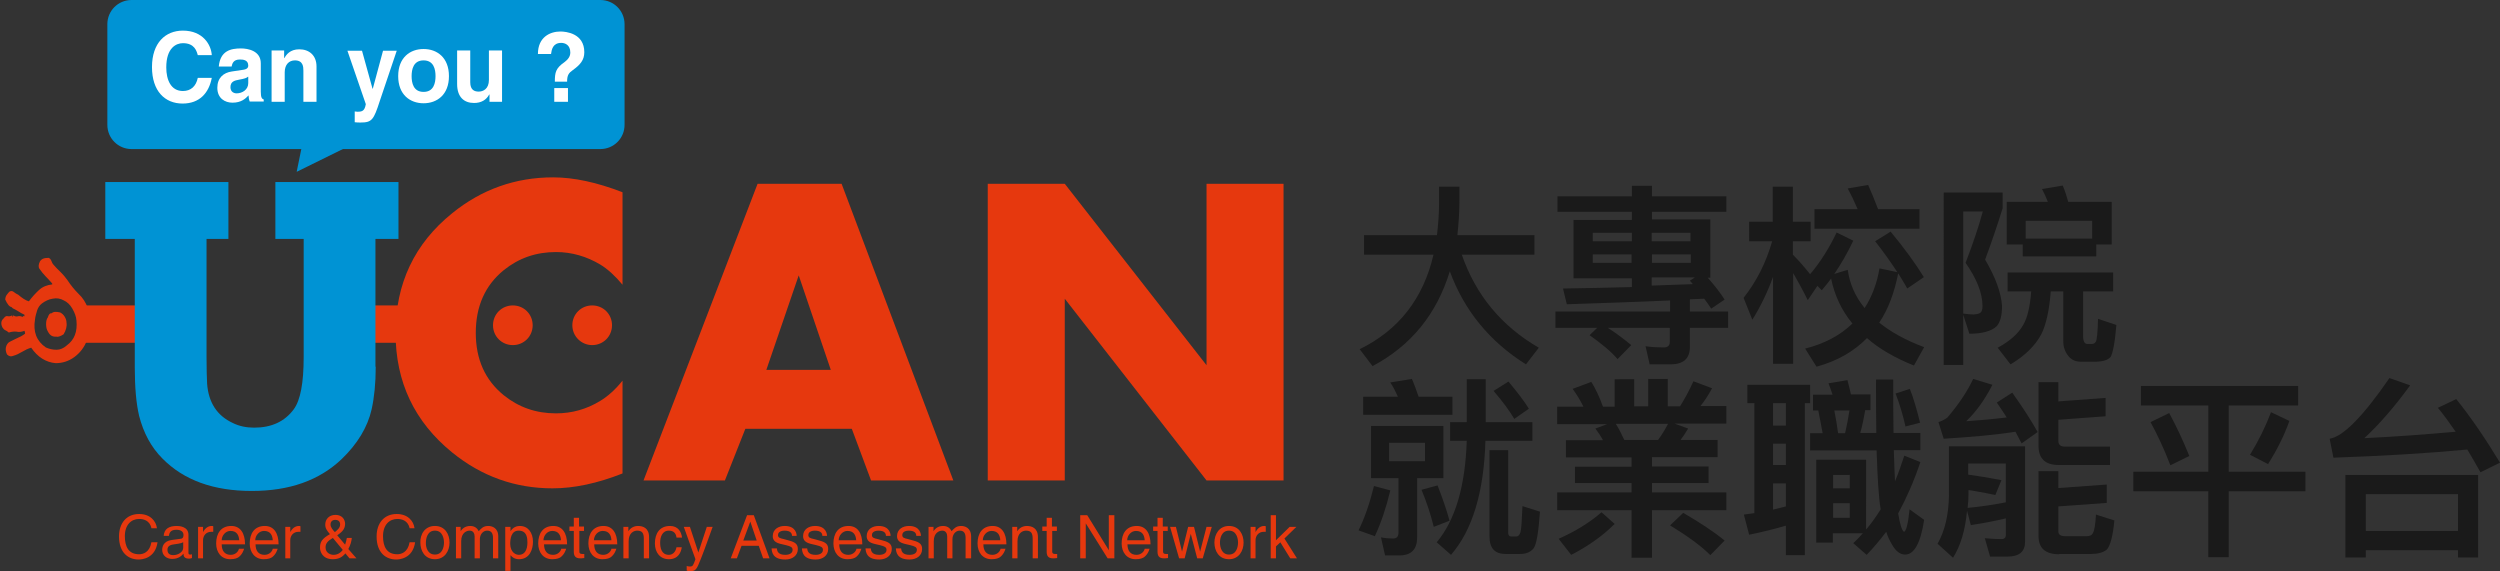 <?xml version="1.0" encoding="utf-8"?>
<!-- Generator: Adobe Illustrator 28.3.0, SVG Export Plug-In . SVG Version: 6.00 Build 0)  -->
<svg version="1.1" id="圖層_1" xmlns="http://www.w3.org/2000/svg" xmlns:xlink="http://www.w3.org/1999/xlink" x="0px" y="0px"
	 viewBox="0 0 857 195.8" style="enable-background:new 0 0 857 195.8;" xml:space="preserve">
<rect x="0" y="0" width="857" height="195.8" fill="#333333" stroke="none"/>
<style type="text/css">
	.st0{fill:#1A1A1A;}
	.st1{fill:#E6380E;}
	.st2{fill:#0093D4;}
	.st3{fill:#FFFFFF;}
</style>
<g>
	<g>
		<path class="st0" d="M492.6,80.5c0.4-3.4,0.7-6.9,0.7-10.6v-5.9h7v4.4c0,4.3-0.3,8.4-0.7,12.2H526v6.7h-24.9
			c4.8,13.8,13.5,24.4,26.4,31.9l-4.4,5.7C510.8,117.2,502,106.6,497,93c-4.5,14.7-13.3,25.5-26.5,32.5l-4.4-5.8
			c13.3-6.5,21.8-17.3,25.3-32.4h-23.8v-6.7H492.6z"/>
		<path class="st0" d="M559.4,75.2v-2.6h-25.5v-5.3h25.5v-3.6h6.9v3.6h25.5v5.3h-25.5v2.6h20v20h-0.9c2.5,2.8,4.4,5.3,5.8,7.5
			l-4.6,3.1c-0.7-1.1-1.5-2.2-2.4-3.4l-4.9,0.2v4.2h13.1v5.6h-13.1v6.5c0,4-2.2,6-6.7,6h-7.1l-1.4-6.2c2.2,0.3,4.4,0.4,6.3,0.4
			c1.3,0,2-0.7,2-1.8v-4.9h-21.2c3.1,2,5.7,4,8,5.9l-4.7,4.8c-2.2-2.6-5.5-5.3-9.6-8.2l2.6-2.5h-14.3v-5.6h39.3v-3.8
			c-11.4,0.5-23.2,0.9-35.4,1.3l-1.3-5.4c8-0.1,15.8-0.3,23.6-0.5v-3h-20v-20H559.4z M559.4,82.7v-2.9H546v2.9H559.4z M559.4,87.2
			H546v2.9h13.3V87.2z M566.2,82.7h13.3v-2.9h-13.3V82.7z M579.6,87.2h-13.3v2.9h13.3V87.2z M579.3,96.2l1.7-1.1h-14.8v2.8l14.1-0.5
			L579.3,96.2z"/>
		<path class="st0" d="M607.7,76V64h6.9V76h6.1v6.7h-6.1v4.6c2,2,4,4.3,5.9,6.7c3.5-4.1,6.5-8.9,9.1-14.3l5.7,2.8
			c-2,4.2-4.1,7.9-6.5,11.4l4.6-1.4c0.7,4.9,2.6,9.2,5.8,13.1c2.5-3.9,4.2-8.4,5.1-13.6l6.1,1.3c-2.2-3.4-4.7-6.9-7.6-10.6l5.3-3.3
			c4.9,5.9,8.7,11.2,11.4,15.6l-5.7,3.9c-0.9-1.7-2-3.4-3.1-5.2c-1.3,6.6-3.4,12.3-6.5,16.9c4.1,3.3,9.2,6.1,15.4,8.4l-3.5,6.3
			c-6.5-2.6-11.9-5.7-16.1-9.4c-4.5,4.6-10.3,7.9-17.3,9.8l-3.9-6.2c6.7-1.7,12.1-4.6,16.2-8.6c-3.7-4.5-6.1-9.6-7.3-15.4
			c-1.1,1.5-2.2,2.8-3.2,4L623,98l-3.3,4.9c-1.8-3.7-3.6-6.8-5-9.3v31.1h-6.9V94.9c-1.9,5.3-4.3,10.2-7.1,14.7l-3-7.5
			c4.5-5.7,7.7-12.1,9.8-19.4h-7.9V76H607.7z M636.8,71.7c-1.1-2.6-2.2-4.9-3.4-7.1l7-1.2c1.1,2.4,2.2,5.2,3.4,8.3H658v6.7h-36v-6.7
			H636.8z"/>
		<path class="st0" d="M686.5,66v5.4c-1.7,5.5-3.7,11.4-6,17.6c3.6,6.1,5.5,11.4,5.8,15.9c0,3.2-0.6,5.5-1.8,6.9
			c-1.8,1.7-4.9,2.6-9.4,2.6l-2.1-6.5v17.2h-6.7V66H686.5z M676.6,107.8c1.2-0.1,2-0.3,2.4-0.7c0.4-0.4,0.6-1.1,0.6-2.2
			c0-4.4-2-9.4-5.8-14.8c2.5-6.5,4.5-12.4,5.9-17.6H673v35C674.5,107.7,675.7,107.8,676.6,107.8z M724.4,93.4v6.5h-10.3v15.4
			c0,1.7,0.5,2.6,1.4,2.6h1.7c0.5,0,0.9-0.3,1.2-0.7c0.4-0.5,0.7-3.2,0.8-7.9l6.3,2.1c-0.5,6.2-1.3,9.9-2,11c-0.9,1-2.5,1.5-4.8,1.6
			h-5.3c-2,0-3.4-0.7-4.4-2c-1.1-1.4-1.7-3-1.7-5V99.9H703c-0.5,6.5-1.6,11.4-3.2,14.6c-2.1,4-5.7,7.5-10.6,10.4l-4.4-5.7
			c4.1-2.2,7.1-4.8,8.8-7.9c1.4-2.4,2.3-6.2,2.7-11.4h-8.1v-6.5H724.4z M723.9,83.8h-5.3v4.1h-25.2v-4.1h-5.5V69.2h14.1
			c-0.6-1.6-1.3-3.1-2-4.4l7.1-1.2c0.7,1.6,1.3,3.5,1.9,5.6h14.9V83.8z M717.2,81.8v-6.1h-22.8v6.1H717.2z"/>
		<path class="st0" d="M476.6,168.1c-1.4,5.9-3.2,11.2-5.3,15.7l-5.6-2c2-4,3.8-9.1,5.3-15.2L476.6,168.1z M479.2,136
			c-0.8-1.8-1.6-3.4-2.6-4.9l7.4-1.2c0.8,1.8,1.5,3.8,2.3,6.1h11.6v6.2h-30.6V136H479.2z M494.8,146v17.9h-9v20.3
			c0,4.1-2,6.2-6.1,6.2h-4.9l-1.4-6.2c1.5,0.3,2.8,0.4,4.2,0.4c1.2,0,1.8-0.7,1.8-2v-18.7h-9.4V146H494.8z M488.5,151.8h-12.3v6.3
			h12.3V151.8z M496.9,178.5l-5.4,2.1c-1.1-4.4-2.5-8.6-4.2-12.7l5.5-1.5C494.5,170.8,495.9,174.8,496.9,178.5z M509.3,130v14.7h16
			v6.4h-16.1c-0.5,17.7-4.5,30.7-11.8,39.1l-4.9-4.3c6.3-7.5,9.8-19.1,10.3-34.8h-5.7v-6.4h5.7V130H509.3z M516.1,189.9
			c-3.7,0-5.5-2-5.5-6v-29.6h6.4v28.3c0,0.8,0.3,1.3,1.1,1.3h1.8c0.5,0,1-0.5,1.3-1.4c0.3-1,0.5-4,0.7-9l6,1.9
			c-0.5,7.1-1.2,11.3-2.2,12.6c-1.1,1.3-2.6,1.9-4.6,1.9H516.1z M524.1,140.1l-5,3.5c-1.7-2.9-4.1-6.1-7.1-9.6l5.1-3.2
			C520.1,134.4,522.5,137.5,524.1,140.1z"/>
		<path class="st0" d="M560.2,129.9v9.4h4.8v-9.4h6.7v9.4h4.2c1.7-2.7,3.2-5.5,4.6-8.6l6.4,2.4c-1.3,2.4-2.6,4.4-4,6.1h8.9v6h-17.8
			l4.7,1.7c-0.8,1.4-1.7,2.7-2.6,3.9h12.7v5.9h-22.5v3.2h19.4v5.7h-19.4v3.2h25.5v6.1h-25.5v16.3h-7v-16.3h-25.5v-6.1h25.5v-3.2
			h-19.4V160h19.4v-3.2h-22.5v-5.9h12.7c-0.8-1.5-1.7-2.8-2.6-4l4-1.5h-17.1v-6h9c-1.1-2.2-2.3-4.2-3.7-6.1l6.4-2.4
			c1.5,2.4,2.8,5.2,4,8.5h4v-9.4H560.2z M553.5,179.6c-4,4-9,7.6-14.9,10.6l-4.3-5.5c5.8-2.6,10.7-5.6,14.7-9.1L553.5,179.6z
			 M553.9,145.3c1.1,1.7,2,3.6,2.9,5.5h11.6c1.3-1.8,2.4-3.6,3.4-5.5H553.9z M591.2,185.3l-4.9,5c-3.2-3.2-7.9-6.6-13.8-10.2
			l4.5-4.3C582.5,179,587.3,182.1,591.2,185.3z"/>
		<path class="st0" d="M620.5,131.9v6.3h-1.8v52.1h-6.5v-10.1c-4.1,1.2-8.2,2.2-12.6,3.1l-1.8-6.9l3.6-0.5v-37.7H599v-6.3H620.5z
			 M612.2,145.9v-7.7h-4.4v7.7H612.2z M612.2,159.4v-7.3h-4.4v7.3H612.2z M612.2,173.6v-7.9h-4.4v9
			C609.3,174.3,610.7,174,612.2,173.6z M639.8,181.4c1.8-2.1,3.4-4.4,4.9-6.8c-0.7-4-1.1-10.8-1.4-20.2h-22.8v-5.9h4.3
			c-0.5-2.8-1-5.3-1.5-7.8h-1.8v-5.4h6.7c-0.5-1.5-0.9-2.7-1.4-3.9l6.5-1.1c0.4,1.5,0.8,3.1,1.2,4.9h6.7v5.4h-1.8
			c-0.5,2.8-1,5.4-1.7,7.8h5.5c-0.1-5.4-0.1-11.5-0.1-18.3h5.9c0,6.9,0,12.9,0.1,18.3h9.2v5.9h-9.1c0.1,4.1,0.3,7.7,0.4,10.7
			c1.2-2.8,2.2-5.8,3.2-8.8l5.5,2.2c-2.2,6.6-4.8,12.4-7.6,17.6c0.6,3.8,1.3,5.9,2,6.3c0.7-0.1,1.4-2.7,1.9-7.7l5,3.6
			c-1.2,7.9-3.4,11.9-6.5,11.9c-1.7,0-3.2-1.1-4.5-3.4c-0.8-1.3-1.5-2.8-2-4.4c-2.2,2.9-4.4,5.5-6.7,7.9l-4.6-4
			c1.2-1.1,2.2-2.2,3.3-3.4h-10.3v3.2h-5.7v-28.4h17.1V181.4z M634.1,167.4v-4.6h-5.7v4.6H634.1z M634.1,177.5v-5h-5.7v5H634.1z
			 M634,140.7h-5.2c0.5,2.4,0.9,5,1.3,7.8h2.4C633.1,145.9,633.6,143.3,634,140.7z M658.2,144.9l-5,1.3c-0.9-4-2-7.7-3.4-11.3
			l4.9-1.6C656,136.6,657.1,140.5,658.2,144.9z"/>
		<path class="st0" d="M669.5,191.2l-5.3-4.8c2.5-4.4,3.8-9.9,3.9-16.6V153h26.1v32.7c0,3.4-2,5.1-6.1,5.1h-5.9l-1.8-6.3
			c2,0.2,4,0.3,5.7,0.3c1,0,1.5-0.5,1.5-1.4v-5.7c-3.8,0.9-7.9,1.7-12,2.3l-1.3-4.9C673.7,181.5,672.2,186.9,669.5,191.2z
			 M698.5,148.1L693,152c-0.7-1.3-1.4-2.6-2.1-4c-6.9,1.1-15.1,1.8-24.6,2.4l-1.8-5.7c1.2-0.4,2.2-0.9,3.1-1.6
			c4-4.7,6.9-9.1,8.8-13.2l6.6,2c-2.6,5.1-5.6,9.3-9,12.5c4.4-0.3,9-0.7,13.9-1.3c-1.1-1.7-2.2-3.4-3.4-5.1l5.3-3.4
			C693.5,139.8,696.4,144.3,698.5,148.1z M684,169.7c-2.2-0.5-4.4-0.9-6.7-1.3c-0.9-0.2-1.7-0.3-2.5-0.4v1.3c0,1.6-0.1,3.2-0.3,4.8
			c4.5-0.4,8.9-1.1,13.1-1.9v-13.3h-12.9v3.8l5.3,0.8c1.6,0.3,3.6,0.6,6.1,1.1L684,169.7z M705.9,190c-4.8,0-7.1-2.1-7.1-6.3v-22.2
			h6.8v5.8l16.6-1.2v6.3l-16.6,1.2v8.5c0,1.1,0.7,1.7,2.2,1.7h7.6c0.9,0,1.7-0.3,2-1c0.5-0.7,0.9-2.8,1.1-6.4l6.3,2
			c-0.5,5.6-1.5,8.9-2.6,10c-1.2,1-3,1.5-5.4,1.5H705.9z M705.6,131.1v6.5l16.2-1.2v6.3l-16.2,1.2v7.2c0,1.3,0.7,2,2.2,2h15.5v6.3
			h-17.6c-4.6,0-6.9-2.2-6.9-6.6v-21.8H705.6z"/>
		<path class="st0" d="M787.8,132.3v6.7H764v22.7h26.3v6.7H764v22.6h-7v-22.6h-25.7v-6.7H757V139h-23.1v-6.7H787.8z M750.5,156.3
			l-6.5,3.2c-2.1-5.5-4.4-10.4-6.8-14.8l6.4-3.1C746,146,748.3,150.9,750.5,156.3z M784.8,144.3c-1.8,5.1-4.3,10-7.3,14.8l-6.2-3.2
			c3-4.9,5.4-9.8,7.2-14.6L784.8,144.3z"/>
		<path class="st0" d="M798.6,150.4c4.6-0.7,11.5-7.7,20.5-20.8l7.1,2.5c-5.1,7-10.3,13.1-15.7,18.1c10.7-0.5,21.1-1.3,31.3-2.2
			c-2-2.9-4-5.7-6.1-8.2l6.3-3c5.3,6.6,10.2,13.9,15,21.8l-6.7,3.3c-1.5-2.7-3-5.3-4.5-7.8c-13.7,1.3-29,2.2-45.9,2.8L798.6,150.4z
			 M849.6,191.1h-7v-2.5H811v2.5h-7v-28.3h45.5V191.1z M842.6,182v-12.6H811V182H842.6z"/>
	</g>
	<g>
		<g>
			<path class="st1" d="M51.9,181c-0.6-2.6-2.7-3.1-4.2-3.1c-2.7,0-4.9,2-4.9,5.9c0,3.5,1.2,6.2,4.9,6.2c1.3,0,3.6-0.6,4.2-4.1H54
				c-0.8,5.6-5.4,5.9-6.5,5.9c-3.4,0-6.7-2.2-6.7-7.9c0-4.6,2.6-7.7,6.9-7.7c3.8,0,5.8,2.4,6.1,4.9H51.9z"/>
			<path class="st1" d="M56.1,183.9c0.1-2.6,1.8-3.6,4.5-3.6c0.9,0,4,0.2,4,3v6.2c0,0.5,0.2,0.6,0.6,0.6c0.2,0,0.4,0,0.6-0.1v1.3
				c-0.3,0.1-0.6,0.2-1,0.2c-1.6,0-1.9-0.8-1.9-1.7c-0.7,0.8-1.8,1.8-3.9,1.8c-2,0-3.4-1.3-3.4-3.1c0-0.9,0.3-3,3.3-3.4l3-0.4
				c0.4,0,1-0.2,1-1.3c0-1.1-0.8-1.8-2.5-1.8c-2.1,0-2.4,1.3-2.5,2.1H56.1z M62.7,185.9c-0.3,0.2-0.7,0.4-3,0.7
				c-0.9,0.1-2.3,0.4-2.3,1.8c0,1.2,0.6,1.9,2,1.9c1.7,0,3.4-1.1,3.4-2.5V185.9z"/>
			<path class="st1" d="M69.7,191.4h-1.8v-10.8h1.7v1.8h0c0.7-1.3,1.7-2.1,3-2.1c0.2,0,0.3,0,0.5,0.1v1.9h-0.7
				c-1.7,0-2.8,1.3-2.8,2.9V191.4z"/>
			<path class="st1" d="M83.7,188c-0.1,0.5-0.6,2-1.9,3c-0.5,0.3-1.2,0.7-2.9,0.7c-3,0-4.8-2.3-4.8-5.4c0-3.4,1.6-6,5.2-6
				c3.1,0,4.7,2.5,4.7,6.3H76c0,2.3,1.1,3.6,3.1,3.6c1.7,0,2.7-1.3,2.8-2.1H83.7z M82,185.2c-0.1-1.7-0.8-3.2-3-3.2
				c-1.7,0-3,1.6-3,3.2H82z"/>
			<path class="st1" d="M95.2,188c-0.1,0.5-0.6,2-1.9,3c-0.5,0.3-1.2,0.7-2.9,0.7c-3,0-4.8-2.3-4.8-5.4c0-3.4,1.6-6,5.2-6
				c3.1,0,4.7,2.5,4.7,6.3h-7.9c0,2.3,1.1,3.6,3.1,3.6c1.7,0,2.7-1.3,2.8-2.1H95.2z M93.5,185.2c-0.1-1.7-0.8-3.2-3-3.2
				c-1.7,0-3,1.6-3,3.2H93.5z"/>
			<path class="st1" d="M99.6,191.4h-1.8v-10.8h1.7v1.8h0c0.7-1.3,1.7-2.1,3-2.1c0.2,0,0.3,0,0.5,0.1v1.9h-0.7
				c-1.7,0-2.8,1.3-2.8,2.9V191.4z"/>
			<path class="st1" d="M122.2,191.4h-2.4l-1.4-1.7c-1,1.2-2.2,2-4.3,2c-3.7,0-4.4-2.8-4.4-3.9c0-2,0.6-3.1,3.4-4.7
				c-1.1-1.3-1.6-2-1.6-3.3c0-1.7,1.2-3.3,3.5-3.3c2.3,0,3.3,1.6,3.3,3.1c0,2.1-1.6,3.1-2.7,3.9l2.7,3.2c0.3-0.9,0.4-1.2,0.6-2.3
				h1.7c-0.1,1-0.4,2.4-1.2,3.8L122.2,191.4z M114.1,184.4c-1.6,1-2.5,1.7-2.5,3.3c0,1.9,1.8,2.5,2.7,2.5c1.3,0,2.4-0.6,3.2-1.7
				L114.1,184.4z M116.6,179.8c0-1.3-1-1.6-1.6-1.6c-1.5,0-1.7,1.1-1.7,1.6c0,1,0.9,2,1.5,2.6C115.5,181.8,116.6,181,116.6,179.8z"
				/>
			<path class="st1" d="M140.4,181c-0.6-2.6-2.7-3.1-4.2-3.1c-2.7,0-4.9,2-4.9,5.9c0,3.5,1.2,6.2,4.9,6.2c1.3,0,3.6-0.6,4.2-4.1h1.9
				c-0.8,5.6-5.4,5.9-6.5,5.9c-3.4,0-6.7-2.2-6.7-7.9c0-4.6,2.6-7.7,6.9-7.7c3.8,0,5.8,2.4,6.1,4.9H140.4z"/>
			<path class="st1" d="M149.1,180.3c3.5,0,5,2.9,5,5.7c0,2.8-1.6,5.7-5,5.7c-3.5,0-5-2.9-5-5.7C144,183.2,145.6,180.3,149.1,180.3z
				 M149.1,190.1c2.6,0,3.1-2.7,3.1-4.1c0-1.4-0.5-4.1-3.1-4.1s-3.1,2.7-3.1,4.1C145.9,187.4,146.5,190.1,149.1,190.1z"/>
			<path class="st1" d="M156.2,180.6h1.7v1.5h0c0.4-0.6,1.3-1.8,3.3-1.8c1.9,0,2.6,1.2,2.9,1.8c0.9-1,1.6-1.8,3.3-1.8
				c1.2,0,3.4,0.6,3.4,3.6v7.5h-1.8v-7c0-1.5-0.5-2.5-2-2.5c-1.5,0-2.5,1.4-2.5,2.9v6.6h-1.8v-7.5c0-0.9-0.4-2-1.7-2
				c-1,0-2.9,0.7-2.9,3.6v5.9h-1.8V180.6z"/>
			<path class="st1" d="M173.3,180.6h1.7v1.5h0c0.4-0.6,1.3-1.8,3.2-1.8c2.9,0,4.5,2.4,4.5,5.4c0,2.6-1.1,6-4.8,6
				c-1.4,0-2.4-0.7-2.9-1.4h0v5.4h-1.8V180.6z M177.9,190.2c2,0,2.9-1.8,2.9-4.2c0-1.4-0.1-4.1-3-4.1c-2.6,0-2.9,2.8-2.9,4.6
				C175,189.4,176.8,190.2,177.9,190.2z"/>
			<path class="st1" d="M194.1,188c-0.1,0.5-0.6,2-1.9,3c-0.5,0.3-1.2,0.7-2.9,0.7c-3,0-4.8-2.3-4.8-5.4c0-3.4,1.6-6,5.2-6
				c3.1,0,4.7,2.5,4.7,6.3h-7.9c0,2.3,1.1,3.6,3.1,3.6c1.7,0,2.7-1.3,2.8-2.1H194.1z M192.3,185.2c-0.1-1.7-0.8-3.2-3-3.2
				c-1.7,0-3,1.6-3,3.2H192.3z"/>
			<path class="st1" d="M198.6,182.1v7c0,0.8,0.7,0.8,1.1,0.8h0.6v1.4c-0.7,0.1-1.2,0.1-1.4,0.1c-1.8,0-2.2-1-2.2-2.3v-7.1h-1.5
				v-1.5h1.5v-3h1.8v3h1.7v1.5H198.6z"/>
			<path class="st1" d="M211.3,188c-0.1,0.5-0.6,2-1.9,3c-0.5,0.3-1.2,0.7-2.9,0.7c-3,0-4.8-2.3-4.8-5.4c0-3.4,1.6-6,5.2-6
				c3.1,0,4.7,2.5,4.7,6.3h-7.9c0,2.3,1.1,3.6,3.1,3.6c1.7,0,2.7-1.3,2.8-2.1H211.3z M209.6,185.2c-0.1-1.7-0.8-3.2-3-3.2
				c-1.7,0-3,1.6-3,3.2H209.6z"/>
			<path class="st1" d="M222.5,191.4h-1.8v-6.7c0-1.9-0.5-2.8-2.3-2.8c-1,0-2.9,0.7-2.9,3.6v5.9h-1.8v-10.8h1.7v1.5h0
				c0.4-0.6,1.4-1.8,3.3-1.8c1.7,0,3.8,0.7,3.8,3.8V191.4z"/>
			<path class="st1" d="M231.9,184.2c-0.2-1.4-1-2.3-2.6-2.3c-2.3,0-3,2.2-3,4.1c0,1.9,0.5,4.2,3,4.2c1.2,0,2.3-0.9,2.6-2.6h1.8
				c-0.2,1.7-1.2,4.1-4.4,4.1c-3,0-4.8-2.3-4.8-5.4c0-3.4,1.6-6,5.2-6c2.8,0,3.9,2.1,4.1,4H231.9z"/>
			<path class="st1" d="M242.3,180.6h2c-1.3,3.5-2.5,7.1-3.9,10.6c-1.7,4.4-1.9,4.6-4.2,4.6c-0.3,0-0.5-0.1-0.8-0.2V194
				c0.2,0.1,0.6,0.2,1.1,0.2c1,0,1.1-0.3,1.9-2.5l-4-11.1h2.1l2.9,8.8h0L242.3,180.6z"/>
			<path class="st1" d="M254.2,187.1l-1.6,4.3h-2.1l5.6-14.8h2.3l5.4,14.8h-2.2l-1.5-4.3H254.2z M259.4,185.3l-2.2-6.5h0l-2.4,6.5
				H259.4z"/>
			<path class="st1" d="M271.5,183.7c0-0.7-0.3-1.8-2.6-1.8c-0.6,0-2.2,0.2-2.2,1.5c0,0.9,0.6,1.1,2,1.4l1.8,0.5
				c2.3,0.6,3,1.4,3,2.9c0,2.2-1.8,3.6-4.3,3.6c-4.3,0-4.6-2.5-4.7-3.8h1.8c0.1,0.8,0.3,2.2,2.9,2.2c1.3,0,2.5-0.5,2.5-1.7
				c0-0.9-0.6-1.2-2.2-1.6l-2.1-0.5c-1.5-0.4-2.5-1.1-2.5-2.6c0-2.4,2-3.5,4.1-3.5c3.9,0,4.1,2.9,4.1,3.4H271.5z"/>
			<path class="st1" d="M281.9,183.7c0-0.7-0.3-1.8-2.6-1.8c-0.6,0-2.2,0.2-2.2,1.5c0,0.9,0.6,1.1,2,1.4l1.8,0.5
				c2.3,0.6,3,1.4,3,2.9c0,2.2-1.8,3.6-4.3,3.6c-4.3,0-4.6-2.5-4.7-3.8h1.8c0.1,0.8,0.3,2.2,2.9,2.2c1.3,0,2.5-0.5,2.5-1.7
				c0-0.9-0.6-1.2-2.2-1.6l-2.1-0.5c-1.5-0.4-2.5-1.1-2.5-2.6c0-2.4,2-3.5,4.1-3.5c3.9,0,4.1,2.9,4.1,3.4H281.9z"/>
			<path class="st1" d="M295.3,188c-0.1,0.5-0.6,2-1.9,3c-0.5,0.3-1.2,0.7-2.9,0.7c-3,0-4.8-2.3-4.8-5.4c0-3.4,1.6-6,5.2-6
				c3.1,0,4.7,2.5,4.7,6.3h-7.9c0,2.3,1.1,3.6,3.1,3.6c1.7,0,2.7-1.3,2.8-2.1H295.3z M293.5,185.2c-0.1-1.7-0.8-3.2-3-3.2
				c-1.7,0-3,1.6-3,3.2H293.5z"/>
			<path class="st1" d="M303.7,183.7c0-0.7-0.3-1.8-2.6-1.8c-0.6,0-2.2,0.2-2.2,1.5c0,0.9,0.6,1.1,2,1.4l1.8,0.5
				c2.3,0.6,3,1.4,3,2.9c0,2.2-1.8,3.6-4.3,3.6c-4.3,0-4.6-2.5-4.7-3.8h1.8c0.1,0.8,0.3,2.2,2.9,2.2c1.3,0,2.5-0.5,2.5-1.7
				c0-0.9-0.6-1.2-2.2-1.6l-2.1-0.5c-1.5-0.4-2.5-1.1-2.5-2.6c0-2.4,2-3.5,4.1-3.5c3.9,0,4.1,2.9,4.1,3.4H303.7z"/>
			<path class="st1" d="M314.1,183.7c0-0.7-0.3-1.8-2.6-1.8c-0.6,0-2.2,0.2-2.2,1.5c0,0.9,0.6,1.1,2,1.4l1.8,0.5
				c2.3,0.6,3,1.4,3,2.9c0,2.2-1.8,3.6-4.3,3.6c-4.3,0-4.6-2.5-4.7-3.8h1.8c0.1,0.8,0.3,2.2,2.9,2.2c1.3,0,2.5-0.5,2.5-1.7
				c0-0.9-0.6-1.2-2.2-1.6l-2.1-0.5c-1.5-0.4-2.5-1.1-2.5-2.6c0-2.4,2-3.5,4.1-3.5c3.9,0,4.1,2.9,4.1,3.4H314.1z"/>
			<path class="st1" d="M318.3,180.6h1.7v1.5h0c0.4-0.6,1.3-1.8,3.3-1.8c1.9,0,2.6,1.2,2.9,1.8c0.9-1,1.6-1.8,3.3-1.8
				c1.2,0,3.4,0.6,3.4,3.6v7.5H331v-7c0-1.5-0.5-2.5-2-2.5c-1.5,0-2.5,1.4-2.5,2.9v6.6h-1.8v-7.5c0-0.9-0.4-2-1.7-2
				c-1,0-2.9,0.7-2.9,3.6v5.9h-1.8V180.6z"/>
			<path class="st1" d="M344.7,188c-0.1,0.5-0.6,2-1.9,3c-0.5,0.3-1.2,0.7-2.9,0.7c-3,0-4.8-2.3-4.8-5.4c0-3.4,1.6-6,5.2-6
				c3.1,0,4.7,2.5,4.7,6.3h-7.9c0,2.3,1.1,3.6,3.1,3.6c1.7,0,2.7-1.3,2.8-2.1H344.7z M342.9,185.2c-0.1-1.7-0.8-3.2-3-3.2
				c-1.7,0-3,1.6-3,3.2H342.9z"/>
			<path class="st1" d="M355.8,191.4H354v-6.7c0-1.9-0.5-2.8-2.3-2.8c-1,0-2.9,0.7-2.9,3.6v5.9H347v-10.8h1.7v1.5h0
				c0.4-0.6,1.4-1.8,3.3-1.8c1.7,0,3.8,0.7,3.8,3.8V191.4z"/>
			<path class="st1" d="M360.7,182.1v7c0,0.8,0.7,0.8,1.1,0.8h0.6v1.4c-0.7,0.1-1.2,0.1-1.4,0.1c-1.8,0-2.2-1-2.2-2.3v-7.1h-1.5
				v-1.5h1.5v-3h1.8v3h1.7v1.5H360.7z"/>
			<path class="st1" d="M380.1,176.6h1.9v14.8h-2.3l-7.5-12h0v12h-1.9v-14.8h2.4l7.4,12h0V176.6z"/>
			<path class="st1" d="M394.1,188c-0.1,0.5-0.6,2-1.9,3c-0.5,0.3-1.2,0.7-2.9,0.7c-3,0-4.8-2.3-4.8-5.4c0-3.4,1.6-6,5.2-6
				c3.1,0,4.7,2.5,4.7,6.3h-7.9c0,2.3,1.1,3.6,3.1,3.6c1.7,0,2.7-1.3,2.8-2.1H394.1z M392.4,185.2c-0.1-1.7-0.8-3.2-3-3.2
				c-1.7,0-3,1.6-3,3.2H392.4z"/>
			<path class="st1" d="M398.7,182.1v7c0,0.8,0.7,0.8,1.1,0.8h0.6v1.4c-0.7,0.1-1.2,0.1-1.4,0.1c-1.8,0-2.2-1-2.2-2.3v-7.1h-1.5
				v-1.5h1.5v-3h1.8v3h1.7v1.5H398.7z"/>
			<path class="st1" d="M406.1,191.4h-1.9l-3.1-10.8h2l2.1,8.5h0l2.1-8.5h2l2.1,8.5h0l2.2-8.5h1.8l-3.1,10.8h-1.9l-2.2-8.4h0
				L406.1,191.4z"/>
			<path class="st1" d="M421.3,180.3c3.5,0,5,2.9,5,5.7c0,2.8-1.6,5.7-5,5.7c-3.5,0-5-2.9-5-5.7
				C416.3,183.2,417.9,180.3,421.3,180.3z M421.3,190.1c2.6,0,3.1-2.7,3.1-4.1c0-1.4-0.5-4.1-3.1-4.1c-2.6,0-3.1,2.7-3.1,4.1
				C418.2,187.4,418.7,190.1,421.3,190.1z"/>
			<path class="st1" d="M430.5,191.4h-1.8v-10.8h1.7v1.8h0c0.7-1.3,1.7-2.1,3-2.1c0.2,0,0.3,0,0.5,0.1v1.9h-0.7
				c-1.7,0-2.8,1.3-2.8,2.9V191.4z"/>
			<path class="st1" d="M444.6,191.4h-2.3l-3.4-5.5l-1.5,1.4v4.1h-1.8v-14.8h1.8v8.6l4.7-4.6h2.3l-4.1,4L444.6,191.4z"/>
		</g>
		<path class="st1" d="M16.4,108.8c-0.4,0.5-0.6,1.3-0.6,2.3c0,1,0.2,1.9,0.6,2.5c0.7,1.4,1.6,1.9,2.9,1.8c0.5,0.2,1.4-0.1,2.5-0.8
			c0.8-1.3,1.2-2.7,1-4c0-0.7-0.2-1.3-0.6-2c-0.4-0.7-1-1.2-1.6-1.5c-1.4-0.3-2.3-0.3-2.9,0.3C17.1,107.3,16.7,107.8,16.4,108.8z
			 M13.7,89.6c-0.5,1-0.6,1.9-0.2,2.5c0.7,1,1.4,1.9,2.2,2.7c0.8,0.8,1.5,1.6,2.2,2.4v0.3c-1.8,0.2-3.3,0.8-4.5,1.9
			c-1.2,1.1-2.4,2.4-3.5,3.9c-1.1-0.3-2.3-1.1-3.7-2.3c-0.7-0.3-1.2-0.7-1.6-1c-0.4-0.3-0.9-0.3-1.4,0c-0.3,0.3-0.6,0.7-0.9,1.1
			c-0.3,0.4-0.5,1-0.5,1.6c0.3,0.7,0.7,1.4,1.2,2c0.3,0.3,0.6,0.5,0.8,0.5c0.1,0,0.3,0.2,0.6,0.5c0.7,0.3,1.3,0.7,2,1.1
			c0.6,0.4,1.3,0.8,2,1.1c0,0.5-0.1,0.7-0.3,0.5c-0.2-0.2-0.3-0.1-0.3,0.3c-0.5-0.3-1.1-0.4-1.6-0.3c-0.5,0.2-1.1,0.1-1.6-0.3
			c-0.3,0.7-0.4,0.7-0.4,0c-0.5,0.3-1.1,0.4-1.5,0.3c-0.5-0.2-1,0.1-1.5,0.8c-0.8,0.7-1,1.7-0.4,3c0.3,0.5,0.6,0.8,1,1
			c0.4,0.2,0.8,0.4,1.2,0.8c1-0.3,1.9-0.4,2.7-0.3c0.8,0.2,1.7,0.1,2.7-0.3c0.1,0.3,0.2,0.7,0.2,1c-0.4,0.3-0.9,0.6-1.4,0.9
			c-0.5,0.3-1.2,0.5-1.9,0.9c-0.7,0.3-1.3,0.7-2,1c-0.6,0.3-1.1,1-1.3,2c-0.1,0.7,0,1.4,0.4,2.3c0.7,0.7,1.4,0.8,2.1,0.5
			c1.1-0.3,2.1-0.8,3.1-1.4c1-0.6,2-1.1,3.1-1.4c2.2,3.2,5,5,8.4,5.3c2.3,0,4.5-0.7,6.4-2.1c1.9-1.4,3.4-3.3,4.3-5.7
			c0.3,0,0.5,0,0.8-0.1c0.3-0.1,0.6,0,0.8,0.1l0.4-0.3h9.5c4-0.2,8.1-0.2,12.2-0.1c4.2,0.1,8.3,0.1,12.3,0.1
			c1.3-0.1,2.5-0.1,3.7-0.1v-10.7h-2.4c-4.9,0-9.8,0.1-14.7,0.3c-4.9,0.2-9.9,0.3-15.1,0.3c-0.8,0-1.7-0.1-2.6-0.3
			c-0.9-0.2-1.7-0.1-2.4,0.3c-0.5-0.3-1-0.4-1.3-0.3c-0.3,0.2-0.7,0.1-0.9-0.3c-0.7-1.9-1.7-3.5-3.2-4.9c-1.4-1.4-2.7-3-3.8-4.7
			c-0.7-1-1.5-1.9-2.4-2.8c-0.9-0.8-1.7-1.7-2.4-2.5c-0.3-0.3-0.5-0.8-0.7-1.3c-0.2-0.5-0.5-0.8-0.9-1
			C15.1,88.4,14.3,88.7,13.7,89.6z M21.9,103c1.1,0.5,2.1,1.4,2.9,2.8c0.8,1.4,1.3,2.7,1.4,4c0.4,3.9-0.7,6.7-3.3,8.6
			c-1.1,1-2.3,1.5-3.5,1.5c-1.4,0-2.6-0.3-3.7-0.8c-3.2-2.2-4.4-5.4-3.7-9.6c0.1-1,0.4-2,0.7-3c0.3-1,0.9-1.9,1.7-2.5
			c1.1-0.8,2.3-1.4,3.6-1.6C19.4,102.1,20.7,102.3,21.9,103z"/>
		<rect x="27.9" y="104.7" class="st1" width="21.9" height="12.8"/>
		<rect x="119.1" y="104.7" class="st1" width="21.9" height="12.8"/>
		<g>
			<path class="st2" d="M128.8,125.7c0,5.7-0.5,10.5-1.4,14.6c-1.4,6.2-4.9,11.9-10.3,17.1c-7.7,7.3-17.9,10.9-30.8,10.9
				c-13.1,0-23.3-3.7-30.6-11.1c-3.9-3.9-6.5-8.8-8-14.6c-1-4.2-1.5-9.8-1.5-16.8V71.2h24.6v51.2c0,4.1,0.1,7.2,0.2,9.2
				c0.5,6.4,3.4,10.9,8.8,13.4c2.2,1.1,4.7,1.6,7.3,1.6c6,0,10.5-2.1,13.6-6.3c2.3-3.1,3.4-9.1,3.4-17.9V71.2h24.6V125.7z"/>
		</g>
		<rect x="36.1" y="62.4" class="st2" width="42.2" height="19.5"/>
		<rect x="94.4" y="62.4" class="st2" width="42.2" height="19.5"/>
		<g>
			<path class="st1" d="M213.4,162.3c-8.6,3.4-16.6,5.1-24,5.1c-12.8,0-24.3-4.1-34.4-12.3c-12.9-10.5-19.4-24.1-19.4-41
				c0-16.9,6.5-30.6,19.4-41c10.1-8.2,21.7-12.3,34.6-12.3c7.1,0,15,1.7,23.8,5.1v31.7c-2.5-3-5-5.3-7.6-6.9
				c-4.7-2.8-9.8-4.3-15.2-4.3c-6.9,0-12.8,2.1-17.9,6.2c-6.4,5.2-9.6,12.4-9.6,21.5c0,9.1,3.2,16.2,9.6,21.4
				c5.1,4.1,11,6.2,17.9,6.2c5.4,0,10.5-1.4,15.2-4.3c2.5-1.5,5.1-3.8,7.6-6.9V162.3z"/>
			<path class="st1" d="M326.8,164.7h-28.2L292,147h-36.5l-7,17.7h-27.9L259.7,63h28.8L326.8,164.7z M284.8,126.8l-11-32.4
				l-11.1,32.4H284.8z"/>
			<path class="st1" d="M440,164.7h-26.4l-48.6-62.3v62.3h-26.4V63h26.4l48.6,62.2V63H440V164.7z"/>
		</g>
		<path class="st1" d="M169,111.5c0-3.8,3-6.8,6.8-6.8c3.8,0,6.8,3,6.8,6.8c0,3.8-3,6.8-6.8,6.8C172,118.3,169,115.3,169,111.5z"/>
		<path class="st1" d="M196.2,111.5c0-3.8,3-6.8,6.8-6.8c3.8,0,6.8,3,6.8,6.8c0,3.8-3,6.8-6.8,6.8
			C199.3,118.3,196.2,115.3,196.2,111.5z"/>
		<g>
			<path class="st2" d="M214.1,42.8c0,4.6-3.7,8.3-8.3,8.3H45.1c-4.6,0-8.3-3.7-8.3-8.3V8.3c0-4.6,3.7-8.3,8.3-8.3h160.7
				c4.6,0,8.3,3.7,8.3,8.3V42.8z"/>
			<polygon class="st2" points="103.8,48.6 101.7,58.9 123,48.4 			"/>
		</g>
		<g>
			<path class="st3" d="M67.8,18.9c-0.4-1.4-1.1-4.1-5.1-4.1c-2.3,0-5.7,1.6-5.7,8.3c0,4.3,1.6,8.1,5.7,8.1c2.7,0,4.5-1.6,5.1-4.5
				h4.8c-1,5.2-4.2,8.8-10,8.8c-6.1,0-10.5-4.3-10.5-12.5c0-8.3,4.6-12.5,10.6-12.5c6.9,0,9.7,4.9,9.9,8.4H67.8z"/>
			<path class="st3" d="M89.4,31.4c0,2.1,0.4,2.5,1,2.7v0.7h-4.8c-0.3-0.8-0.3-1.1-0.4-2.1c-1,1.1-2.5,2.5-5.5,2.5
				c-2.6,0-5.2-1.5-5.2-5.1c0-3.4,2.1-5.2,5-5.6l4-0.6c0.7-0.1,1.6-0.4,1.6-1.4c0-2-1.8-2.1-2.9-2.1c-2.2,0-2.6,1.4-2.8,2.4H75
				c0.5-5.4,4.1-6.2,7.6-6.2c2.4,0,6.8,0.8,6.8,5.1V31.4z M85,26.3c-0.4,0.4-1.2,0.7-3,1c-1.7,0.3-3,0.7-3,2.6
				c0,1.6,1.2,2.1,2.1,2.1c2,0,4-1.3,4-3.5V26.3z"/>
			<path class="st3" d="M108.4,34.9H104V24.2c0-1.3-0.1-3.5-2.9-3.5c-2,0-3.5,1.4-3.5,4.1v10.1h-4.5V17.3h4.3v2.6h0.1
				c0.6-1.1,1.9-3,5.1-3c3.3,0,5.9,2,5.9,5.9V34.9z"/>
			<path class="st3" d="M130.2,34.6c-2.1,6.5-2.7,7.4-6.6,7.4c-0.6,0-1.4,0-2-0.1v-3.7c0.2,0,0.5,0.1,0.9,0.1c1.6,0,2.5-0.2,2.9-2.6
				l-6.3-18.3h5l3.6,13h0.1l3.5-13h4.7L130.2,34.6z"/>
			<path class="st3" d="M145.2,35.4c-4.6,0-8.7-2.9-8.7-9.3s4.1-9.3,8.7-9.3s8.7,2.9,8.7,9.3S149.8,35.4,145.2,35.4z M145.2,20.7
				c-3.5,0-4.1,3.1-4.1,5.4c0,2.3,0.6,5.4,4.1,5.4c3.5,0,4.1-3.1,4.1-5.4C149.3,23.8,148.7,20.7,145.2,20.7z"/>
			<path class="st3" d="M172.1,34.9h-4.3v-2.5h-0.1c-1,1.9-2.8,2.9-5.2,2.9c-3.4,0-5.8-2-5.8-6.5V17.3h4.5v10.9
				c0,2.7,1.5,3.2,2.9,3.2c1.5,0,3.5-0.9,3.5-4V17.3h4.5V34.9z"/>
			<path class="st3" d="M190.2,28c0-3.2,0.3-4.6,3.3-6.7c1.2-0.9,2-1.9,2-3.3c0-2.6-1.8-3.3-3.1-3.3c-2.9,0-3.3,2.3-3.5,3.8v0h-4.5
				c0-5.8,4.2-7.7,7.7-7.7c1.9,0,8.2,0.6,8.2,7.1c0,2.7-1.4,4.3-3.9,6.1c-1.4,1-2,1.7-2,4H190.2z M194.7,34.9h-4.7v-4.7h4.7V34.9z"
				/>
		</g>
	</g>
</g>
</svg>
